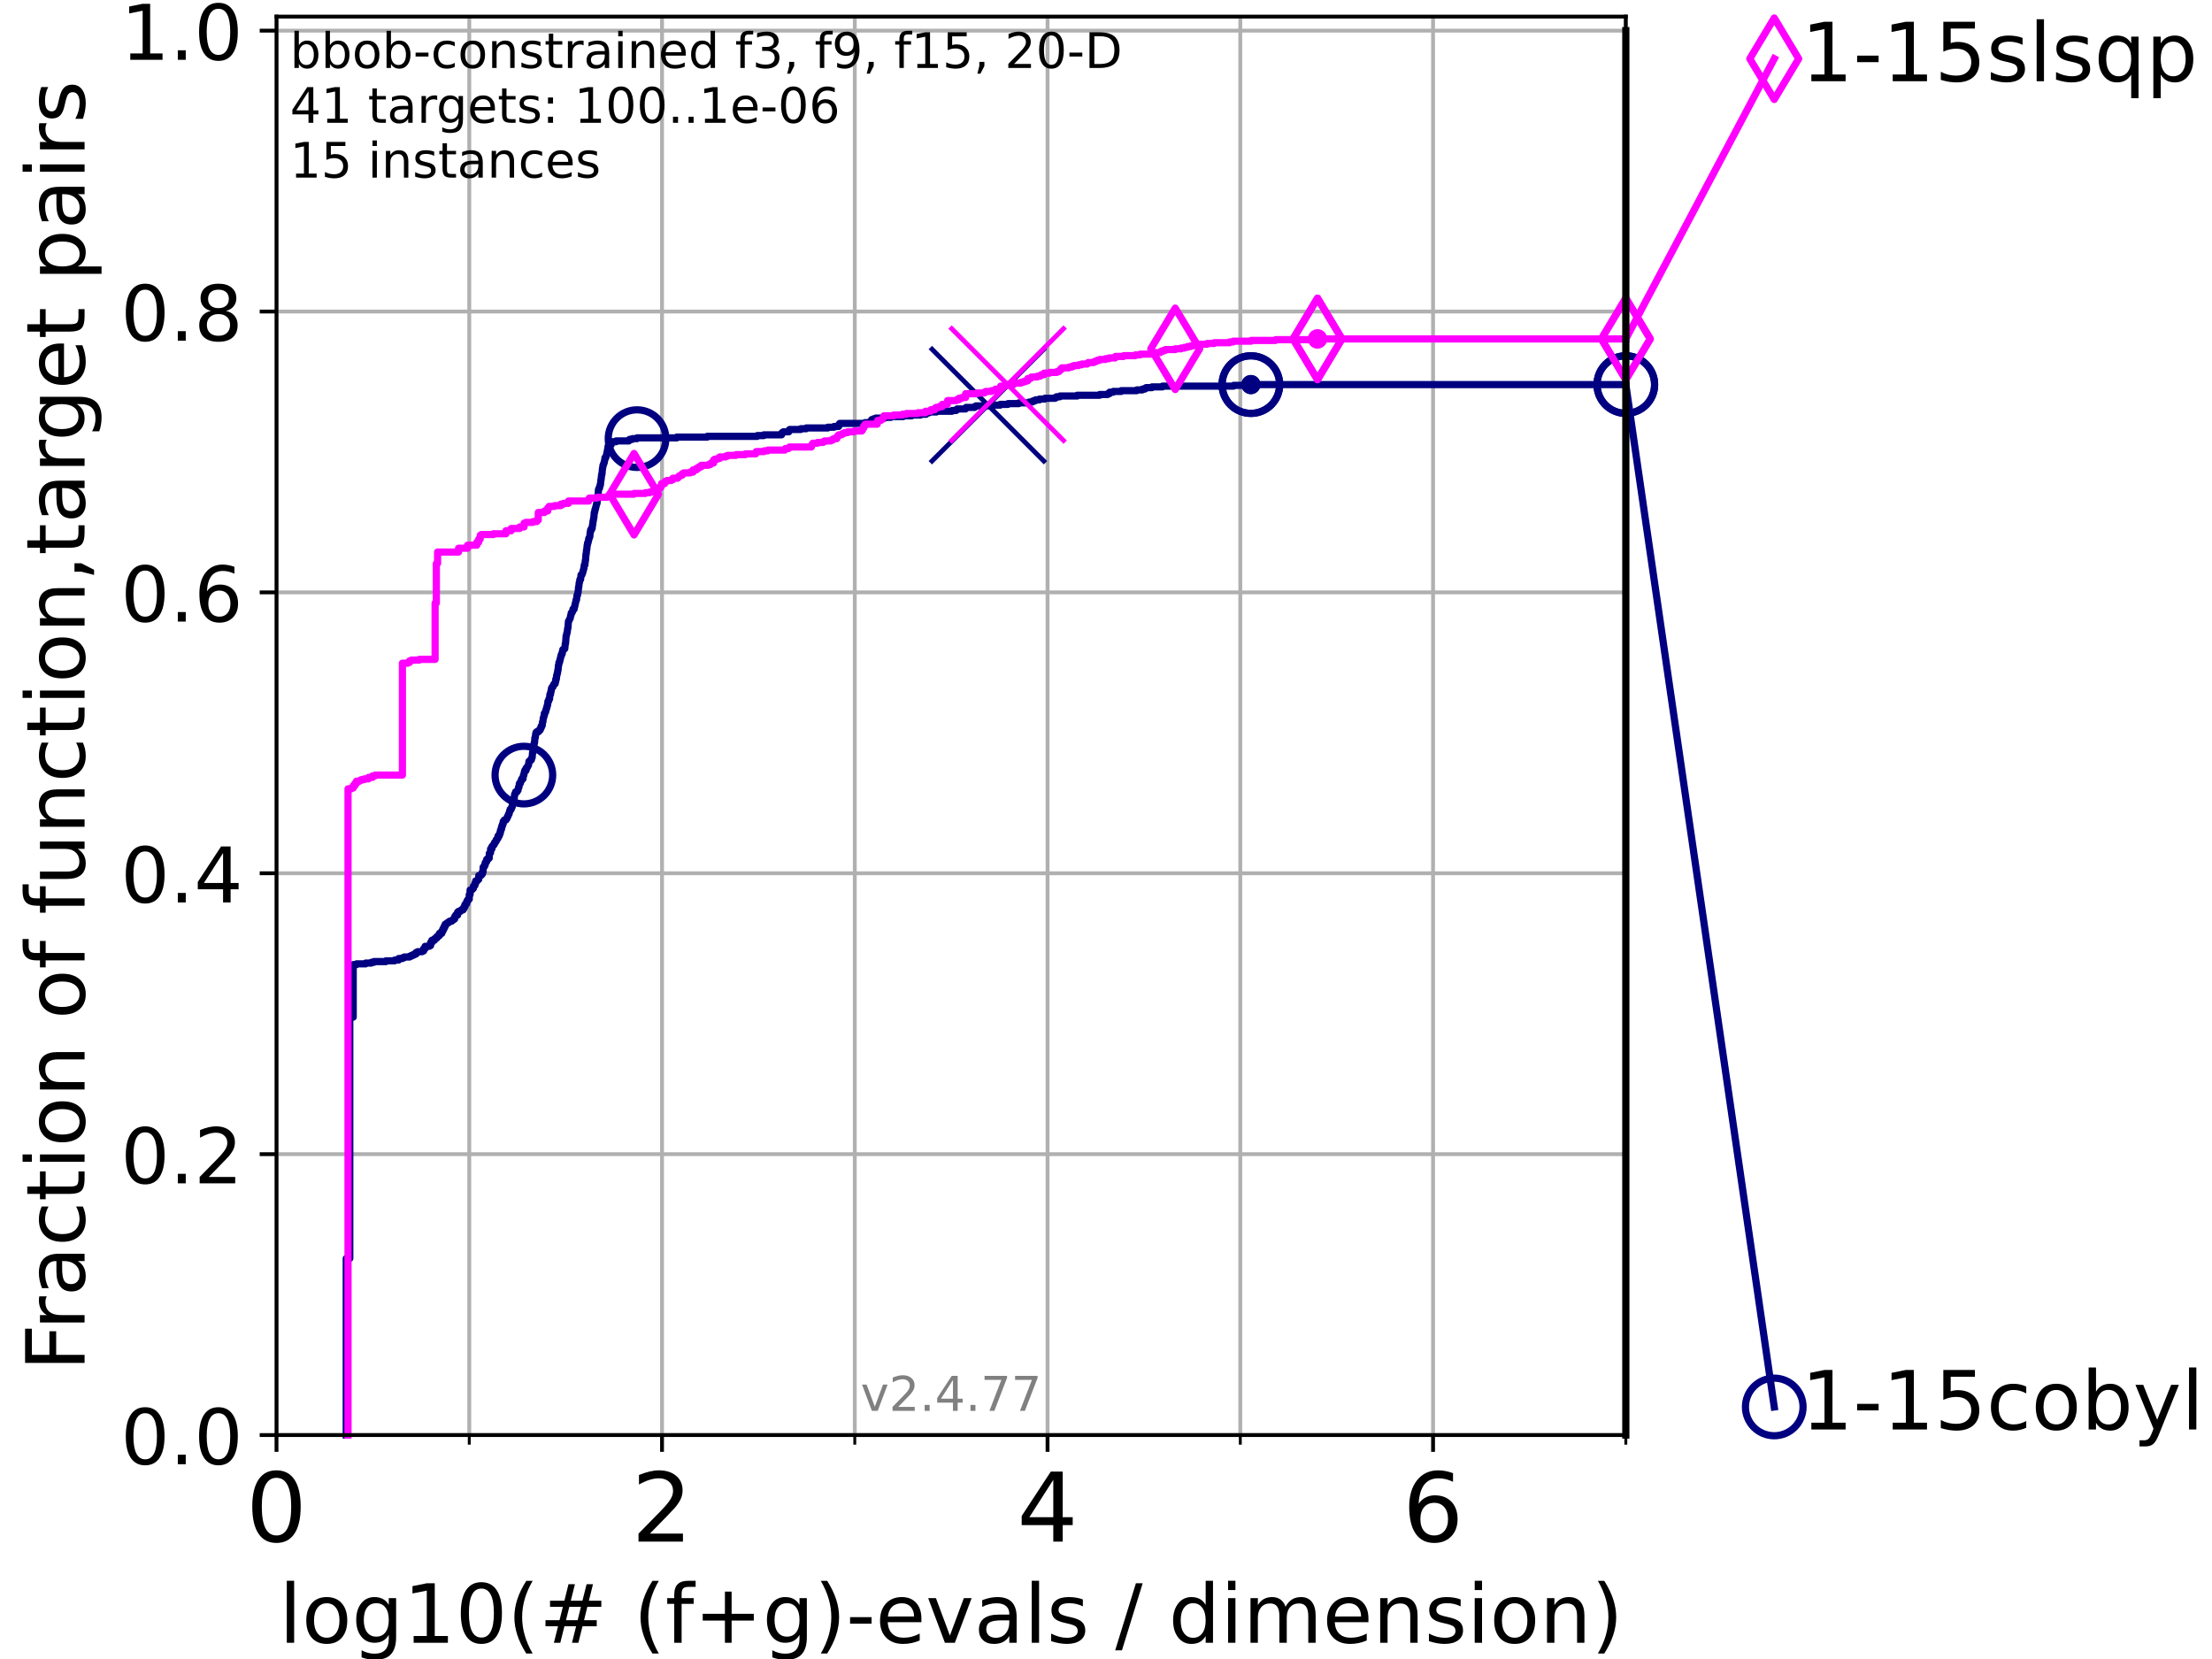 <?xml version="1.0" encoding="utf-8" standalone="no"?>
<!DOCTYPE svg PUBLIC "-//W3C//DTD SVG 1.1//EN"
  "http://www.w3.org/Graphics/SVG/1.1/DTD/svg11.dtd">
<!-- Created with matplotlib (https://matplotlib.org/) -->
<svg height="345.6pt" version="1.1" viewBox="0 0 460.8 345.6" width="460.8pt" xmlns="http://www.w3.org/2000/svg" xmlns:xlink="http://www.w3.org/1999/xlink">
 <defs>
  <style type="text/css">*{stroke-linecap:butt;stroke-linejoin:round;}</style>
 </defs>
 <g id="figure_1">
  <g id="patch_1">
   <path d="M 0 345.6 
L 460.8 345.6 
L 460.8 0 
L 0 0 
z
" style="fill:#ffffff;"/>
  </g>
  <g id="axes_1">
   <g id="patch_2">
    <path d="M 57.6 298.944 
L 338.688 298.944 
L 338.688 3.456 
L 57.6 3.456 
z
" style="fill:#ffffff;"/>
   </g>
   <g id="matplotlib.axis_1">
    <g id="xtick_1">
     <g id="line2d_1">
      <path clip-path="url(#p9d8b9326e8)" d="M 57.6 298.944 
L 57.6 3.456 
" style="fill:none;stroke:#b0b0b0;stroke-linecap:square;stroke-width:0.8;"/>
     </g>
     <g id="line2d_2">
      <defs>
       <path d="M 0 0 
L 0 3.5 
" id="mc71483d08d" style="stroke:#000000;stroke-width:0.8;"/>
      </defs>
      <g>
       <use style="stroke:#000000;stroke-width:0.8;" x="57.6" xlink:href="#mc71483d08d" y="298.944"/>
      </g>
     </g>
     <g id="text_1">
      <!-- 0 -->
      <g transform="translate(51.237 321.141)scale(0.2 -0.2)">
       <defs>
        <path d="M 31.781 66.406 
Q 24.172 66.406 20.328 58.906 
Q 16.5 51.422 16.5 36.375 
Q 16.5 21.391 20.328 13.891 
Q 24.172 6.391 31.781 6.391 
Q 39.453 6.391 43.281 13.891 
Q 47.125 21.391 47.125 36.375 
Q 47.125 51.422 43.281 58.906 
Q 39.453 66.406 31.781 66.406 
z
M 31.781 74.219 
Q 44.047 74.219 50.516 64.516 
Q 56.984 54.828 56.984 36.375 
Q 56.984 17.969 50.516 8.266 
Q 44.047 -1.422 31.781 -1.422 
Q 19.531 -1.422 13.062 8.266 
Q 6.594 17.969 6.594 36.375 
Q 6.594 54.828 13.062 64.516 
Q 19.531 74.219 31.781 74.219 
z
" id="DejaVuSans-48"/>
       </defs>
       <use xlink:href="#DejaVuSans-48"/>
      </g>
     </g>
    </g>
    <g id="xtick_2">
     <g id="line2d_3">
      <path clip-path="url(#p9d8b9326e8)" d="M 137.911 298.944 
L 137.911 3.456 
" style="fill:none;stroke:#b0b0b0;stroke-linecap:square;stroke-width:0.8;"/>
     </g>
     <g id="line2d_4">
      <g>
       <use style="stroke:#000000;stroke-width:0.8;" x="137.911" xlink:href="#mc71483d08d" y="298.944"/>
      </g>
     </g>
     <g id="text_2">
      <!-- 2 -->
      <g transform="translate(131.548 321.141)scale(0.2 -0.2)">
       <defs>
        <path d="M 19.188 8.297 
L 53.609 8.297 
L 53.609 0 
L 7.328 0 
L 7.328 8.297 
Q 12.938 14.109 22.625 23.891 
Q 32.328 33.688 34.812 36.531 
Q 39.547 41.844 41.422 45.531 
Q 43.312 49.219 43.312 52.781 
Q 43.312 58.594 39.234 62.25 
Q 35.156 65.922 28.609 65.922 
Q 23.969 65.922 18.812 64.312 
Q 13.672 62.703 7.812 59.422 
L 7.812 69.391 
Q 13.766 71.781 18.938 73 
Q 24.125 74.219 28.422 74.219 
Q 39.75 74.219 46.484 68.547 
Q 53.219 62.891 53.219 53.422 
Q 53.219 48.922 51.531 44.891 
Q 49.859 40.875 45.406 35.406 
Q 44.188 33.984 37.641 27.219 
Q 31.109 20.453 19.188 8.297 
z
" id="DejaVuSans-50"/>
       </defs>
       <use xlink:href="#DejaVuSans-50"/>
      </g>
     </g>
    </g>
    <g id="xtick_3">
     <g id="line2d_5">
      <path clip-path="url(#p9d8b9326e8)" d="M 218.222 298.944 
L 218.222 3.456 
" style="fill:none;stroke:#b0b0b0;stroke-linecap:square;stroke-width:0.8;"/>
     </g>
     <g id="line2d_6">
      <g>
       <use style="stroke:#000000;stroke-width:0.8;" x="218.222" xlink:href="#mc71483d08d" y="298.944"/>
      </g>
     </g>
     <g id="text_3">
      <!-- 4 -->
      <g transform="translate(211.859 321.141)scale(0.2 -0.2)">
       <defs>
        <path d="M 37.797 64.312 
L 12.891 25.391 
L 37.797 25.391 
z
M 35.203 72.906 
L 47.609 72.906 
L 47.609 25.391 
L 58.016 25.391 
L 58.016 17.188 
L 47.609 17.188 
L 47.609 0 
L 37.797 0 
L 37.797 17.188 
L 4.891 17.188 
L 4.891 26.703 
z
" id="DejaVuSans-52"/>
       </defs>
       <use xlink:href="#DejaVuSans-52"/>
      </g>
     </g>
    </g>
    <g id="xtick_4">
     <g id="line2d_7">
      <path clip-path="url(#p9d8b9326e8)" d="M 298.533 298.944 
L 298.533 3.456 
" style="fill:none;stroke:#b0b0b0;stroke-linecap:square;stroke-width:0.8;"/>
     </g>
     <g id="line2d_8">
      <g>
       <use style="stroke:#000000;stroke-width:0.8;" x="298.533" xlink:href="#mc71483d08d" y="298.944"/>
      </g>
     </g>
     <g id="text_4">
      <!-- 6 -->
      <g transform="translate(292.17 321.141)scale(0.2 -0.2)">
       <defs>
        <path d="M 33.016 40.375 
Q 26.375 40.375 22.484 35.828 
Q 18.609 31.297 18.609 23.391 
Q 18.609 15.531 22.484 10.953 
Q 26.375 6.391 33.016 6.391 
Q 39.656 6.391 43.531 10.953 
Q 47.406 15.531 47.406 23.391 
Q 47.406 31.297 43.531 35.828 
Q 39.656 40.375 33.016 40.375 
z
M 52.594 71.297 
L 52.594 62.312 
Q 48.875 64.062 45.094 64.984 
Q 41.312 65.922 37.594 65.922 
Q 27.828 65.922 22.672 59.328 
Q 17.531 52.734 16.797 39.406 
Q 19.672 43.656 24.016 45.922 
Q 28.375 48.188 33.594 48.188 
Q 44.578 48.188 50.953 41.516 
Q 57.328 34.859 57.328 23.391 
Q 57.328 12.156 50.688 5.359 
Q 44.047 -1.422 33.016 -1.422 
Q 20.359 -1.422 13.672 8.266 
Q 6.984 17.969 6.984 36.375 
Q 6.984 53.656 15.188 63.938 
Q 23.391 74.219 37.203 74.219 
Q 40.922 74.219 44.703 73.484 
Q 48.484 72.75 52.594 71.297 
z
" id="DejaVuSans-54"/>
       </defs>
       <use xlink:href="#DejaVuSans-54"/>
      </g>
     </g>
    </g>
    <g id="xtick_5">
     <g id="line2d_9">
      <path clip-path="url(#p9d8b9326e8)" d="M 97.755 298.944 
L 97.755 3.456 
" style="fill:none;stroke:#b0b0b0;stroke-linecap:square;stroke-width:0.8;"/>
     </g>
     <g id="line2d_10">
      <defs>
       <path d="M 0 0 
L 0 2 
" id="mdd7f200355" style="stroke:#000000;stroke-width:0.6;"/>
      </defs>
      <g>
       <use style="stroke:#000000;stroke-width:0.6;" x="97.755" xlink:href="#mdd7f200355" y="298.944"/>
      </g>
     </g>
    </g>
    <g id="xtick_6">
     <g id="line2d_11">
      <path clip-path="url(#p9d8b9326e8)" d="M 178.066 298.944 
L 178.066 3.456 
" style="fill:none;stroke:#b0b0b0;stroke-linecap:square;stroke-width:0.8;"/>
     </g>
     <g id="line2d_12">
      <g>
       <use style="stroke:#000000;stroke-width:0.6;" x="178.066" xlink:href="#mdd7f200355" y="298.944"/>
      </g>
     </g>
    </g>
    <g id="xtick_7">
     <g id="line2d_13">
      <path clip-path="url(#p9d8b9326e8)" d="M 258.377 298.944 
L 258.377 3.456 
" style="fill:none;stroke:#b0b0b0;stroke-linecap:square;stroke-width:0.8;"/>
     </g>
     <g id="line2d_14">
      <g>
       <use style="stroke:#000000;stroke-width:0.6;" x="258.377" xlink:href="#mdd7f200355" y="298.944"/>
      </g>
     </g>
    </g>
    <g id="xtick_8">
     <g id="line2d_15">
      <path clip-path="url(#p9d8b9326e8)" d="M 338.688 298.944 
L 338.688 3.456 
" style="fill:none;stroke:#b0b0b0;stroke-linecap:square;stroke-width:0.8;"/>
     </g>
     <g id="line2d_16">
      <g>
       <use style="stroke:#000000;stroke-width:0.6;" x="338.688" xlink:href="#mdd7f200355" y="298.944"/>
      </g>
     </g>
    </g>
    <g id="text_5">
     <!-- log10(# (f+g)-evals / dimension) -->
     <g transform="translate(58.145 342.218)scale(0.17 -0.17)">
      <defs>
       <path d="M 9.422 75.984 
L 18.406 75.984 
L 18.406 0 
L 9.422 0 
z
" id="DejaVuSans-108"/>
       <path d="M 30.609 48.391 
Q 23.391 48.391 19.188 42.75 
Q 14.984 37.109 14.984 27.297 
Q 14.984 17.484 19.156 11.844 
Q 23.344 6.203 30.609 6.203 
Q 37.797 6.203 41.984 11.859 
Q 46.188 17.531 46.188 27.297 
Q 46.188 37.016 41.984 42.703 
Q 37.797 48.391 30.609 48.391 
z
M 30.609 56 
Q 42.328 56 49.016 48.375 
Q 55.719 40.766 55.719 27.297 
Q 55.719 13.875 49.016 6.219 
Q 42.328 -1.422 30.609 -1.422 
Q 18.844 -1.422 12.172 6.219 
Q 5.516 13.875 5.516 27.297 
Q 5.516 40.766 12.172 48.375 
Q 18.844 56 30.609 56 
z
" id="DejaVuSans-111"/>
       <path d="M 45.406 27.984 
Q 45.406 37.75 41.375 43.109 
Q 37.359 48.484 30.078 48.484 
Q 22.859 48.484 18.828 43.109 
Q 14.797 37.75 14.797 27.984 
Q 14.797 18.266 18.828 12.891 
Q 22.859 7.516 30.078 7.516 
Q 37.359 7.516 41.375 12.891 
Q 45.406 18.266 45.406 27.984 
z
M 54.391 6.781 
Q 54.391 -7.172 48.188 -13.984 
Q 42 -20.797 29.203 -20.797 
Q 24.469 -20.797 20.266 -20.094 
Q 16.062 -19.391 12.109 -17.922 
L 12.109 -9.188 
Q 16.062 -11.328 19.922 -12.344 
Q 23.781 -13.375 27.781 -13.375 
Q 36.625 -13.375 41.016 -8.766 
Q 45.406 -4.156 45.406 5.172 
L 45.406 9.625 
Q 42.625 4.781 38.281 2.391 
Q 33.938 0 27.875 0 
Q 17.828 0 11.672 7.656 
Q 5.516 15.328 5.516 27.984 
Q 5.516 40.672 11.672 48.328 
Q 17.828 56 27.875 56 
Q 33.938 56 38.281 53.609 
Q 42.625 51.219 45.406 46.391 
L 45.406 54.688 
L 54.391 54.688 
z
" id="DejaVuSans-103"/>
       <path d="M 12.406 8.297 
L 28.516 8.297 
L 28.516 63.922 
L 10.984 60.406 
L 10.984 69.391 
L 28.422 72.906 
L 38.281 72.906 
L 38.281 8.297 
L 54.391 8.297 
L 54.391 0 
L 12.406 0 
z
" id="DejaVuSans-49"/>
       <path d="M 31 75.875 
Q 24.469 64.656 21.281 53.656 
Q 18.109 42.672 18.109 31.391 
Q 18.109 20.125 21.312 9.062 
Q 24.516 -2 31 -13.188 
L 23.188 -13.188 
Q 15.875 -1.703 12.234 9.375 
Q 8.594 20.453 8.594 31.391 
Q 8.594 42.281 12.203 53.312 
Q 15.828 64.359 23.188 75.875 
z
" id="DejaVuSans-40"/>
       <path d="M 51.125 44 
L 36.922 44 
L 32.812 27.688 
L 47.125 27.688 
z
M 43.797 71.781 
L 38.719 51.516 
L 52.984 51.516 
L 58.109 71.781 
L 65.922 71.781 
L 60.891 51.516 
L 76.125 51.516 
L 76.125 44 
L 58.984 44 
L 54.984 27.688 
L 70.516 27.688 
L 70.516 20.219 
L 53.078 20.219 
L 48 0 
L 40.188 0 
L 45.219 20.219 
L 30.906 20.219 
L 25.875 0 
L 18.016 0 
L 23.094 20.219 
L 7.719 20.219 
L 7.719 27.688 
L 24.906 27.688 
L 29 44 
L 13.281 44 
L 13.281 51.516 
L 30.906 51.516 
L 35.891 71.781 
z
" id="DejaVuSans-35"/>
       <path id="DejaVuSans-32"/>
       <path d="M 37.109 75.984 
L 37.109 68.5 
L 28.516 68.5 
Q 23.688 68.5 21.797 66.547 
Q 19.922 64.594 19.922 59.516 
L 19.922 54.688 
L 34.719 54.688 
L 34.719 47.703 
L 19.922 47.703 
L 19.922 0 
L 10.891 0 
L 10.891 47.703 
L 2.297 47.703 
L 2.297 54.688 
L 10.891 54.688 
L 10.891 58.5 
Q 10.891 67.625 15.141 71.797 
Q 19.391 75.984 28.609 75.984 
z
" id="DejaVuSans-102"/>
       <path d="M 46 62.703 
L 46 35.5 
L 73.188 35.5 
L 73.188 27.203 
L 46 27.203 
L 46 0 
L 37.797 0 
L 37.797 27.203 
L 10.594 27.203 
L 10.594 35.5 
L 37.797 35.5 
L 37.797 62.703 
z
" id="DejaVuSans-43"/>
       <path d="M 8.016 75.875 
L 15.828 75.875 
Q 23.141 64.359 26.781 53.312 
Q 30.422 42.281 30.422 31.391 
Q 30.422 20.453 26.781 9.375 
Q 23.141 -1.703 15.828 -13.188 
L 8.016 -13.188 
Q 14.5 -2 17.703 9.062 
Q 20.906 20.125 20.906 31.391 
Q 20.906 42.672 17.703 53.656 
Q 14.5 64.656 8.016 75.875 
z
" id="DejaVuSans-41"/>
       <path d="M 4.891 31.391 
L 31.203 31.391 
L 31.203 23.391 
L 4.891 23.391 
z
" id="DejaVuSans-45"/>
       <path d="M 56.203 29.594 
L 56.203 25.203 
L 14.891 25.203 
Q 15.484 15.922 20.484 11.062 
Q 25.484 6.203 34.422 6.203 
Q 39.594 6.203 44.453 7.469 
Q 49.312 8.734 54.109 11.281 
L 54.109 2.781 
Q 49.266 0.734 44.188 -0.344 
Q 39.109 -1.422 33.891 -1.422 
Q 20.797 -1.422 13.156 6.188 
Q 5.516 13.812 5.516 26.812 
Q 5.516 40.234 12.766 48.109 
Q 20.016 56 32.328 56 
Q 43.359 56 49.781 48.891 
Q 56.203 41.797 56.203 29.594 
z
M 47.219 32.234 
Q 47.125 39.594 43.094 43.984 
Q 39.062 48.391 32.422 48.391 
Q 24.906 48.391 20.391 44.141 
Q 15.875 39.891 15.188 32.172 
z
" id="DejaVuSans-101"/>
       <path d="M 2.984 54.688 
L 12.5 54.688 
L 29.594 8.797 
L 46.688 54.688 
L 56.203 54.688 
L 35.688 0 
L 23.484 0 
z
" id="DejaVuSans-118"/>
       <path d="M 34.281 27.484 
Q 23.391 27.484 19.188 25 
Q 14.984 22.516 14.984 16.5 
Q 14.984 11.719 18.141 8.906 
Q 21.297 6.109 26.703 6.109 
Q 34.188 6.109 38.703 11.406 
Q 43.219 16.703 43.219 25.484 
L 43.219 27.484 
z
M 52.203 31.203 
L 52.203 0 
L 43.219 0 
L 43.219 8.297 
Q 40.141 3.328 35.547 0.953 
Q 30.953 -1.422 24.312 -1.422 
Q 15.922 -1.422 10.953 3.297 
Q 6 8.016 6 15.922 
Q 6 25.141 12.172 29.828 
Q 18.359 34.516 30.609 34.516 
L 43.219 34.516 
L 43.219 35.406 
Q 43.219 41.609 39.141 45 
Q 35.062 48.391 27.688 48.391 
Q 23 48.391 18.547 47.266 
Q 14.109 46.141 10.016 43.891 
L 10.016 52.203 
Q 14.938 54.109 19.578 55.047 
Q 24.219 56 28.609 56 
Q 40.484 56 46.344 49.844 
Q 52.203 43.703 52.203 31.203 
z
" id="DejaVuSans-97"/>
       <path d="M 44.281 53.078 
L 44.281 44.578 
Q 40.484 46.531 36.375 47.5 
Q 32.281 48.484 27.875 48.484 
Q 21.188 48.484 17.844 46.438 
Q 14.5 44.391 14.5 40.281 
Q 14.5 37.156 16.891 35.375 
Q 19.281 33.594 26.516 31.984 
L 29.594 31.297 
Q 39.156 29.25 43.188 25.516 
Q 47.219 21.781 47.219 15.094 
Q 47.219 7.469 41.188 3.016 
Q 35.156 -1.422 24.609 -1.422 
Q 20.219 -1.422 15.453 -0.562 
Q 10.688 0.297 5.422 2 
L 5.422 11.281 
Q 10.406 8.688 15.234 7.391 
Q 20.062 6.109 24.812 6.109 
Q 31.156 6.109 34.562 8.281 
Q 37.984 10.453 37.984 14.406 
Q 37.984 18.062 35.516 20.016 
Q 33.062 21.969 24.703 23.781 
L 21.578 24.516 
Q 13.234 26.266 9.516 29.906 
Q 5.812 33.547 5.812 39.891 
Q 5.812 47.609 11.281 51.797 
Q 16.75 56 26.812 56 
Q 31.781 56 36.172 55.266 
Q 40.578 54.547 44.281 53.078 
z
" id="DejaVuSans-115"/>
       <path d="M 25.391 72.906 
L 33.688 72.906 
L 8.297 -9.281 
L 0 -9.281 
z
" id="DejaVuSans-47"/>
       <path d="M 45.406 46.391 
L 45.406 75.984 
L 54.391 75.984 
L 54.391 0 
L 45.406 0 
L 45.406 8.203 
Q 42.578 3.328 38.25 0.953 
Q 33.938 -1.422 27.875 -1.422 
Q 17.969 -1.422 11.734 6.484 
Q 5.516 14.406 5.516 27.297 
Q 5.516 40.188 11.734 48.094 
Q 17.969 56 27.875 56 
Q 33.938 56 38.25 53.625 
Q 42.578 51.266 45.406 46.391 
z
M 14.797 27.297 
Q 14.797 17.391 18.875 11.75 
Q 22.953 6.109 30.078 6.109 
Q 37.203 6.109 41.297 11.75 
Q 45.406 17.391 45.406 27.297 
Q 45.406 37.203 41.297 42.844 
Q 37.203 48.484 30.078 48.484 
Q 22.953 48.484 18.875 42.844 
Q 14.797 37.203 14.797 27.297 
z
" id="DejaVuSans-100"/>
       <path d="M 9.422 54.688 
L 18.406 54.688 
L 18.406 0 
L 9.422 0 
z
M 9.422 75.984 
L 18.406 75.984 
L 18.406 64.594 
L 9.422 64.594 
z
" id="DejaVuSans-105"/>
       <path d="M 52 44.188 
Q 55.375 50.25 60.062 53.125 
Q 64.75 56 71.094 56 
Q 79.641 56 84.281 50.016 
Q 88.922 44.047 88.922 33.016 
L 88.922 0 
L 79.891 0 
L 79.891 32.719 
Q 79.891 40.578 77.094 44.375 
Q 74.312 48.188 68.609 48.188 
Q 61.625 48.188 57.562 43.547 
Q 53.516 38.922 53.516 30.906 
L 53.516 0 
L 44.484 0 
L 44.484 32.719 
Q 44.484 40.625 41.703 44.406 
Q 38.922 48.188 33.109 48.188 
Q 26.219 48.188 22.156 43.531 
Q 18.109 38.875 18.109 30.906 
L 18.109 0 
L 9.078 0 
L 9.078 54.688 
L 18.109 54.688 
L 18.109 46.188 
Q 21.188 51.219 25.484 53.609 
Q 29.781 56 35.688 56 
Q 41.656 56 45.828 52.969 
Q 50 49.953 52 44.188 
z
" id="DejaVuSans-109"/>
       <path d="M 54.891 33.016 
L 54.891 0 
L 45.906 0 
L 45.906 32.719 
Q 45.906 40.484 42.875 44.328 
Q 39.844 48.188 33.797 48.188 
Q 26.516 48.188 22.312 43.547 
Q 18.109 38.922 18.109 30.906 
L 18.109 0 
L 9.078 0 
L 9.078 54.688 
L 18.109 54.688 
L 18.109 46.188 
Q 21.344 51.125 25.703 53.562 
Q 30.078 56 35.797 56 
Q 45.219 56 50.047 50.172 
Q 54.891 44.344 54.891 33.016 
z
" id="DejaVuSans-110"/>
      </defs>
      <use xlink:href="#DejaVuSans-108"/>
      <use x="27.783" xlink:href="#DejaVuSans-111"/>
      <use x="88.965" xlink:href="#DejaVuSans-103"/>
      <use x="152.441" xlink:href="#DejaVuSans-49"/>
      <use x="216.064" xlink:href="#DejaVuSans-48"/>
      <use x="279.688" xlink:href="#DejaVuSans-40"/>
      <use x="318.701" xlink:href="#DejaVuSans-35"/>
      <use x="402.49" xlink:href="#DejaVuSans-32"/>
      <use x="434.277" xlink:href="#DejaVuSans-40"/>
      <use x="473.291" xlink:href="#DejaVuSans-102"/>
      <use x="508.496" xlink:href="#DejaVuSans-43"/>
      <use x="592.285" xlink:href="#DejaVuSans-103"/>
      <use x="655.762" xlink:href="#DejaVuSans-41"/>
      <use x="694.775" xlink:href="#DejaVuSans-45"/>
      <use x="730.859" xlink:href="#DejaVuSans-101"/>
      <use x="792.383" xlink:href="#DejaVuSans-118"/>
      <use x="851.562" xlink:href="#DejaVuSans-97"/>
      <use x="912.842" xlink:href="#DejaVuSans-108"/>
      <use x="940.625" xlink:href="#DejaVuSans-115"/>
      <use x="992.725" xlink:href="#DejaVuSans-32"/>
      <use x="1024.512" xlink:href="#DejaVuSans-47"/>
      <use x="1058.203" xlink:href="#DejaVuSans-32"/>
      <use x="1089.99" xlink:href="#DejaVuSans-100"/>
      <use x="1153.467" xlink:href="#DejaVuSans-105"/>
      <use x="1181.25" xlink:href="#DejaVuSans-109"/>
      <use x="1278.662" xlink:href="#DejaVuSans-101"/>
      <use x="1340.186" xlink:href="#DejaVuSans-110"/>
      <use x="1403.564" xlink:href="#DejaVuSans-115"/>
      <use x="1455.664" xlink:href="#DejaVuSans-105"/>
      <use x="1483.447" xlink:href="#DejaVuSans-111"/>
      <use x="1544.629" xlink:href="#DejaVuSans-110"/>
      <use x="1608.008" xlink:href="#DejaVuSans-41"/>
     </g>
    </g>
   </g>
   <g id="matplotlib.axis_2">
    <g id="ytick_1">
     <g id="line2d_17">
      <path clip-path="url(#p9d8b9326e8)" d="M 57.6 298.944 
L 338.688 298.944 
" style="fill:none;stroke:#b0b0b0;stroke-linecap:square;stroke-width:0.8;"/>
     </g>
     <g id="line2d_18">
      <defs>
       <path d="M 0 0 
L -3.5 0 
" id="mf59b21531d" style="stroke:#000000;stroke-width:0.8;"/>
      </defs>
      <g>
       <use style="stroke:#000000;stroke-width:0.8;" x="57.6" xlink:href="#mf59b21531d" y="298.944"/>
      </g>
     </g>
     <g id="text_6">
      <!-- 0.0 -->
      <g transform="translate(25.155 305.023)scale(0.16 -0.16)">
       <defs>
        <path d="M 10.688 12.406 
L 21 12.406 
L 21 0 
L 10.688 0 
z
" id="DejaVuSans-46"/>
       </defs>
       <use xlink:href="#DejaVuSans-48"/>
       <use x="63.623" xlink:href="#DejaVuSans-46"/>
       <use x="95.41" xlink:href="#DejaVuSans-48"/>
      </g>
     </g>
    </g>
    <g id="ytick_2">
     <g id="line2d_19">
      <path clip-path="url(#p9d8b9326e8)" d="M 57.6 240.432 
L 338.688 240.432 
" style="fill:none;stroke:#b0b0b0;stroke-linecap:square;stroke-width:0.8;"/>
     </g>
     <g id="line2d_20">
      <g>
       <use style="stroke:#000000;stroke-width:0.8;" x="57.6" xlink:href="#mf59b21531d" y="240.432"/>
      </g>
     </g>
     <g id="text_7">
      <!-- 0.2 -->
      <g transform="translate(25.155 246.51)scale(0.16 -0.16)">
       <use xlink:href="#DejaVuSans-48"/>
       <use x="63.623" xlink:href="#DejaVuSans-46"/>
       <use x="95.41" xlink:href="#DejaVuSans-50"/>
      </g>
     </g>
    </g>
    <g id="ytick_3">
     <g id="line2d_21">
      <path clip-path="url(#p9d8b9326e8)" d="M 57.6 181.919 
L 338.688 181.919 
" style="fill:none;stroke:#b0b0b0;stroke-linecap:square;stroke-width:0.8;"/>
     </g>
     <g id="line2d_22">
      <g>
       <use style="stroke:#000000;stroke-width:0.8;" x="57.6" xlink:href="#mf59b21531d" y="181.919"/>
      </g>
     </g>
     <g id="text_8">
      <!-- 0.4 -->
      <g transform="translate(25.155 187.998)scale(0.16 -0.16)">
       <use xlink:href="#DejaVuSans-48"/>
       <use x="63.623" xlink:href="#DejaVuSans-46"/>
       <use x="95.41" xlink:href="#DejaVuSans-52"/>
      </g>
     </g>
    </g>
    <g id="ytick_4">
     <g id="line2d_23">
      <path clip-path="url(#p9d8b9326e8)" d="M 57.6 123.407 
L 338.688 123.407 
" style="fill:none;stroke:#b0b0b0;stroke-linecap:square;stroke-width:0.8;"/>
     </g>
     <g id="line2d_24">
      <g>
       <use style="stroke:#000000;stroke-width:0.8;" x="57.6" xlink:href="#mf59b21531d" y="123.407"/>
      </g>
     </g>
     <g id="text_9">
      <!-- 0.6 -->
      <g transform="translate(25.155 129.485)scale(0.16 -0.16)">
       <use xlink:href="#DejaVuSans-48"/>
       <use x="63.623" xlink:href="#DejaVuSans-46"/>
       <use x="95.41" xlink:href="#DejaVuSans-54"/>
      </g>
     </g>
    </g>
    <g id="ytick_5">
     <g id="line2d_25">
      <path clip-path="url(#p9d8b9326e8)" d="M 57.6 64.894 
L 338.688 64.894 
" style="fill:none;stroke:#b0b0b0;stroke-linecap:square;stroke-width:0.8;"/>
     </g>
     <g id="line2d_26">
      <g>
       <use style="stroke:#000000;stroke-width:0.8;" x="57.6" xlink:href="#mf59b21531d" y="64.894"/>
      </g>
     </g>
     <g id="text_10">
      <!-- 0.8 -->
      <g transform="translate(25.155 70.973)scale(0.16 -0.16)">
       <defs>
        <path d="M 31.781 34.625 
Q 24.75 34.625 20.719 30.859 
Q 16.703 27.094 16.703 20.516 
Q 16.703 13.922 20.719 10.156 
Q 24.75 6.391 31.781 6.391 
Q 38.812 6.391 42.859 10.172 
Q 46.922 13.969 46.922 20.516 
Q 46.922 27.094 42.891 30.859 
Q 38.875 34.625 31.781 34.625 
z
M 21.922 38.812 
Q 15.578 40.375 12.031 44.719 
Q 8.5 49.078 8.5 55.328 
Q 8.5 64.062 14.719 69.141 
Q 20.953 74.219 31.781 74.219 
Q 42.672 74.219 48.875 69.141 
Q 55.078 64.062 55.078 55.328 
Q 55.078 49.078 51.531 44.719 
Q 48 40.375 41.703 38.812 
Q 48.828 37.156 52.797 32.312 
Q 56.781 27.484 56.781 20.516 
Q 56.781 9.906 50.312 4.234 
Q 43.844 -1.422 31.781 -1.422 
Q 19.734 -1.422 13.25 4.234 
Q 6.781 9.906 6.781 20.516 
Q 6.781 27.484 10.781 32.312 
Q 14.797 37.156 21.922 38.812 
z
M 18.312 54.391 
Q 18.312 48.734 21.844 45.562 
Q 25.391 42.391 31.781 42.391 
Q 38.141 42.391 41.719 45.562 
Q 45.312 48.734 45.312 54.391 
Q 45.312 60.062 41.719 63.234 
Q 38.141 66.406 31.781 66.406 
Q 25.391 66.406 21.844 63.234 
Q 18.312 60.062 18.312 54.391 
z
" id="DejaVuSans-56"/>
       </defs>
       <use xlink:href="#DejaVuSans-48"/>
       <use x="63.623" xlink:href="#DejaVuSans-46"/>
       <use x="95.41" xlink:href="#DejaVuSans-56"/>
      </g>
     </g>
    </g>
    <g id="ytick_6">
     <g id="line2d_27">
      <path clip-path="url(#p9d8b9326e8)" d="M 57.6 6.382 
L 338.688 6.382 
" style="fill:none;stroke:#b0b0b0;stroke-linecap:square;stroke-width:0.8;"/>
     </g>
     <g id="line2d_28">
      <g>
       <use style="stroke:#000000;stroke-width:0.8;" x="57.6" xlink:href="#mf59b21531d" y="6.382"/>
      </g>
     </g>
     <g id="text_11">
      <!-- 1.0 -->
      <g transform="translate(25.155 12.46)scale(0.16 -0.16)">
       <use xlink:href="#DejaVuSans-49"/>
       <use x="63.623" xlink:href="#DejaVuSans-46"/>
       <use x="95.41" xlink:href="#DejaVuSans-48"/>
      </g>
     </g>
    </g>
    <g id="text_12">
     <!-- Fraction of function,target pairs -->
     <g transform="translate(17.62 285.585)rotate(-90)scale(0.17 -0.17)">
      <defs>
       <path d="M 9.812 72.906 
L 51.703 72.906 
L 51.703 64.594 
L 19.672 64.594 
L 19.672 43.109 
L 48.578 43.109 
L 48.578 34.812 
L 19.672 34.812 
L 19.672 0 
L 9.812 0 
z
" id="DejaVuSans-70"/>
       <path d="M 41.109 46.297 
Q 39.594 47.172 37.812 47.578 
Q 36.031 48 33.891 48 
Q 26.266 48 22.188 43.047 
Q 18.109 38.094 18.109 28.812 
L 18.109 0 
L 9.078 0 
L 9.078 54.688 
L 18.109 54.688 
L 18.109 46.188 
Q 20.953 51.172 25.484 53.578 
Q 30.031 56 36.531 56 
Q 37.453 56 38.578 55.875 
Q 39.703 55.766 41.062 55.516 
z
" id="DejaVuSans-114"/>
       <path d="M 48.781 52.594 
L 48.781 44.188 
Q 44.969 46.297 41.141 47.344 
Q 37.312 48.391 33.406 48.391 
Q 24.656 48.391 19.812 42.844 
Q 14.984 37.312 14.984 27.297 
Q 14.984 17.281 19.812 11.734 
Q 24.656 6.203 33.406 6.203 
Q 37.312 6.203 41.141 7.25 
Q 44.969 8.297 48.781 10.406 
L 48.781 2.094 
Q 45.016 0.344 40.984 -0.531 
Q 36.969 -1.422 32.422 -1.422 
Q 20.062 -1.422 12.781 6.344 
Q 5.516 14.109 5.516 27.297 
Q 5.516 40.672 12.859 48.328 
Q 20.219 56 33.016 56 
Q 37.156 56 41.109 55.141 
Q 45.062 54.297 48.781 52.594 
z
" id="DejaVuSans-99"/>
       <path d="M 18.312 70.219 
L 18.312 54.688 
L 36.812 54.688 
L 36.812 47.703 
L 18.312 47.703 
L 18.312 18.016 
Q 18.312 11.328 20.141 9.422 
Q 21.969 7.516 27.594 7.516 
L 36.812 7.516 
L 36.812 0 
L 27.594 0 
Q 17.188 0 13.234 3.875 
Q 9.281 7.766 9.281 18.016 
L 9.281 47.703 
L 2.688 47.703 
L 2.688 54.688 
L 9.281 54.688 
L 9.281 70.219 
z
" id="DejaVuSans-116"/>
       <path d="M 8.5 21.578 
L 8.5 54.688 
L 17.484 54.688 
L 17.484 21.922 
Q 17.484 14.156 20.5 10.266 
Q 23.531 6.391 29.594 6.391 
Q 36.859 6.391 41.078 11.031 
Q 45.312 15.672 45.312 23.688 
L 45.312 54.688 
L 54.297 54.688 
L 54.297 0 
L 45.312 0 
L 45.312 8.406 
Q 42.047 3.422 37.719 1 
Q 33.406 -1.422 27.688 -1.422 
Q 18.266 -1.422 13.375 4.438 
Q 8.5 10.297 8.5 21.578 
z
M 31.109 56 
z
" id="DejaVuSans-117"/>
       <path d="M 11.719 12.406 
L 22.016 12.406 
L 22.016 4 
L 14.016 -11.625 
L 7.719 -11.625 
L 11.719 4 
z
" id="DejaVuSans-44"/>
       <path d="M 18.109 8.203 
L 18.109 -20.797 
L 9.078 -20.797 
L 9.078 54.688 
L 18.109 54.688 
L 18.109 46.391 
Q 20.953 51.266 25.266 53.625 
Q 29.594 56 35.594 56 
Q 45.562 56 51.781 48.094 
Q 58.016 40.188 58.016 27.297 
Q 58.016 14.406 51.781 6.484 
Q 45.562 -1.422 35.594 -1.422 
Q 29.594 -1.422 25.266 0.953 
Q 20.953 3.328 18.109 8.203 
z
M 48.688 27.297 
Q 48.688 37.203 44.609 42.844 
Q 40.531 48.484 33.406 48.484 
Q 26.266 48.484 22.188 42.844 
Q 18.109 37.203 18.109 27.297 
Q 18.109 17.391 22.188 11.75 
Q 26.266 6.109 33.406 6.109 
Q 40.531 6.109 44.609 11.75 
Q 48.688 17.391 48.688 27.297 
z
" id="DejaVuSans-112"/>
      </defs>
      <use xlink:href="#DejaVuSans-70"/>
      <use x="50.27" xlink:href="#DejaVuSans-114"/>
      <use x="91.383" xlink:href="#DejaVuSans-97"/>
      <use x="152.662" xlink:href="#DejaVuSans-99"/>
      <use x="207.643" xlink:href="#DejaVuSans-116"/>
      <use x="246.852" xlink:href="#DejaVuSans-105"/>
      <use x="274.635" xlink:href="#DejaVuSans-111"/>
      <use x="335.816" xlink:href="#DejaVuSans-110"/>
      <use x="399.195" xlink:href="#DejaVuSans-32"/>
      <use x="430.982" xlink:href="#DejaVuSans-111"/>
      <use x="492.164" xlink:href="#DejaVuSans-102"/>
      <use x="527.369" xlink:href="#DejaVuSans-32"/>
      <use x="559.156" xlink:href="#DejaVuSans-102"/>
      <use x="594.361" xlink:href="#DejaVuSans-117"/>
      <use x="657.74" xlink:href="#DejaVuSans-110"/>
      <use x="721.119" xlink:href="#DejaVuSans-99"/>
      <use x="776.1" xlink:href="#DejaVuSans-116"/>
      <use x="815.309" xlink:href="#DejaVuSans-105"/>
      <use x="843.092" xlink:href="#DejaVuSans-111"/>
      <use x="904.273" xlink:href="#DejaVuSans-110"/>
      <use x="967.652" xlink:href="#DejaVuSans-44"/>
      <use x="999.439" xlink:href="#DejaVuSans-116"/>
      <use x="1038.648" xlink:href="#DejaVuSans-97"/>
      <use x="1099.928" xlink:href="#DejaVuSans-114"/>
      <use x="1139.291" xlink:href="#DejaVuSans-103"/>
      <use x="1202.768" xlink:href="#DejaVuSans-101"/>
      <use x="1264.291" xlink:href="#DejaVuSans-116"/>
      <use x="1303.5" xlink:href="#DejaVuSans-32"/>
      <use x="1335.287" xlink:href="#DejaVuSans-112"/>
      <use x="1398.764" xlink:href="#DejaVuSans-97"/>
      <use x="1460.043" xlink:href="#DejaVuSans-105"/>
      <use x="1487.826" xlink:href="#DejaVuSans-114"/>
      <use x="1528.939" xlink:href="#DejaVuSans-115"/>
     </g>
    </g>
   </g>
   <g id="line2d_29">
    <defs>
     <path d="M 0 1.5 
C 0.398 1.5 0.779 1.342 1.061 1.061 
C 1.342 0.779 1.5 0.398 1.5 0 
C 1.5 -0.398 1.342 -0.779 1.061 -1.061 
C 0.779 -1.342 0.398 -1.5 0 -1.5 
C -0.398 -1.5 -0.779 -1.342 -1.061 -1.061 
C -1.342 -0.779 -1.5 -0.398 -1.5 0 
C -1.5 0.398 -1.342 0.779 -1.061 1.061 
C -0.779 1.342 -0.398 1.5 0 1.5 
z
" id="m99b06960ec" style="stroke:#000080;"/>
    </defs>
    <g>
     <use style="fill:#000080;stroke:#000080;" x="260.581" xlink:href="#m99b06960ec" y="80.117"/>
     <use style="fill:#000080;stroke:#000080;" x="260.581" xlink:href="#m99b06960ec" y="80.117"/>
    </g>
   </g>
   <g id="line2d_30">
    <path d="M 72.125 298.944 
L 72.125 262.156 
L 72.868 262.156 
L 72.868 211.889 
L 73.579 211.889 
L 73.579 200.947 
L 74.263 200.947 
L 74.263 200.789 
L 76.168 200.789 
L 76.168 200.63 
L 77.331 200.63 
L 77.331 200.472 
L 77.885 200.472 
L 77.885 200.313 
L 80.416 200.313 
L 80.416 200.155 
L 82.207 200.155 
L 82.207 199.996 
L 83.037 199.996 
L 83.037 199.679 
L 83.83 199.679 
L 83.83 199.52 
L 84.213 199.52 
L 84.213 199.362 
L 85.315 199.362 
L 85.315 199.203 
L 85.667 199.203 
L 85.667 199.045 
L 86.013 199.045 
L 86.013 198.886 
L 86.351 198.886 
L 86.351 198.728 
L 86.684 198.728 
L 86.684 198.41 
L 87.01 198.41 
L 87.01 198.252 
L 87.952 198.252 
L 87.952 198.093 
L 88.256 198.093 
L 88.256 197.618 
L 88.554 197.618 
L 88.554 197.142 
L 89.419 197.142 
L 89.419 196.983 
L 89.698 196.983 
L 89.698 196.349 
L 89.973 196.349 
L 89.973 195.873 
L 90.509 195.873 
L 90.509 195.556 
L 90.771 195.556 
L 90.771 195.398 
L 91.03 195.398 
L 91.03 195.08 
L 91.284 195.08 
L 91.284 194.922 
L 91.535 194.922 
L 91.535 194.446 
L 92.027 194.446 
L 92.027 193.97 
L 92.267 193.97 
L 92.267 193.495 
L 92.504 193.495 
L 92.504 193.019 
L 92.738 193.019 
L 92.738 192.543 
L 92.969 192.543 
L 92.969 192.385 
L 93.197 192.385 
L 93.197 192.226 
L 93.422 192.226 
L 93.422 192.068 
L 93.645 192.068 
L 93.645 191.909 
L 94.081 191.909 
L 94.081 191.75 
L 94.295 191.75 
L 94.295 191.592 
L 94.506 191.592 
L 94.506 191.433 
L 94.715 191.433 
L 94.715 190.958 
L 94.921 190.958 
L 94.921 190.64 
L 95.327 190.64 
L 95.327 190.006 
L 95.526 190.006 
L 95.526 189.848 
L 95.918 189.848 
L 95.918 189.689 
L 96.111 189.689 
L 96.111 189.53 
L 96.49 189.53 
L 96.49 189.213 
L 96.676 189.213 
L 96.676 188.896 
L 96.861 188.896 
L 96.861 188.42 
L 97.044 188.42 
L 97.044 188.262 
L 97.224 188.262 
L 97.224 187.786 
L 97.403 187.786 
L 97.403 187.469 
L 97.58 187.469 
L 97.58 187.31 
L 97.755 187.31 
L 97.755 186.359 
L 97.929 186.359 
L 97.929 185.408 
L 98.271 185.408 
L 98.271 185.249 
L 98.439 185.249 
L 98.439 185.09 
L 98.606 185.09 
L 98.606 184.615 
L 98.772 184.615 
L 98.772 184.456 
L 98.935 184.456 
L 98.935 183.98 
L 99.098 183.98 
L 99.098 183.505 
L 99.418 183.505 
L 99.418 183.346 
L 99.575 183.346 
L 99.575 183.188 
L 99.732 183.188 
L 99.732 182.395 
L 100.193 182.395 
L 100.193 182.236 
L 100.344 182.236 
L 100.344 182.078 
L 100.493 182.078 
L 100.493 181.602 
L 100.642 181.602 
L 100.642 180.65 
L 100.789 180.65 
L 100.789 180.492 
L 100.935 180.492 
L 100.935 180.175 
L 101.08 180.175 
L 101.08 179.699 
L 101.223 179.699 
L 101.223 179.54 
L 101.366 179.54 
L 101.366 179.065 
L 101.507 179.065 
L 101.507 178.906 
L 101.786 178.906 
L 101.786 178.748 
L 101.924 178.748 
L 101.924 177.796 
L 102.06 177.796 
L 102.06 177.638 
L 102.196 177.638 
L 102.196 176.845 
L 102.465 176.845 
L 102.465 176.369 
L 102.597 176.369 
L 102.597 176.211 
L 102.729 176.211 
L 102.729 176.052 
L 102.859 176.052 
L 102.859 175.893 
L 102.989 175.893 
L 102.989 175.576 
L 103.118 175.576 
L 103.118 175.418 
L 103.246 175.418 
L 103.246 175.259 
L 103.372 175.259 
L 103.372 174.942 
L 103.498 174.942 
L 103.498 174.783 
L 103.623 174.783 
L 103.623 174.625 
L 103.747 174.625 
L 103.747 174.149 
L 103.993 174.149 
L 103.993 173.832 
L 104.115 173.832 
L 104.115 173.515 
L 104.235 173.515 
L 104.235 173.039 
L 104.355 173.039 
L 104.355 172.722 
L 104.474 172.722 
L 104.474 172.246 
L 104.592 172.246 
L 104.592 171.929 
L 104.71 171.929 
L 104.71 171.612 
L 104.826 171.612 
L 104.826 171.136 
L 104.942 171.136 
L 104.942 170.978 
L 105.057 170.978 
L 105.057 170.819 
L 105.398 170.819 
L 105.398 170.661 
L 105.51 170.661 
L 105.51 170.502 
L 105.622 170.502 
L 105.733 170.026 
L 105.843 170.026 
L 105.952 169.551 
L 106.061 169.551 
L 106.169 168.916 
L 106.276 168.916 
L 106.276 168.599 
L 106.489 168.599 
L 106.594 168.123 
L 106.699 168.123 
L 106.803 167.013 
L 106.906 167.013 
L 106.906 166.379 
L 107.111 166.379 
L 107.213 165.428 
L 107.314 165.428 
L 107.415 164.952 
L 107.713 164.952 
L 107.811 164.635 
L 107.909 164.635 
L 108.006 164.001 
L 108.103 164.001 
L 108.199 163.208 
L 108.389 163.208 
L 108.484 162.732 
L 108.578 162.732 
L 108.671 162.256 
L 108.949 162.256 
L 109.04 161.463 
L 109.132 161.463 
L 109.222 160.829 
L 109.312 160.829 
L 109.312 160.512 
L 109.58 160.512 
L 109.58 160.036 
L 109.756 160.036 
L 109.843 159.719 
L 109.93 159.719 
L 110.017 159.402 
L 110.103 159.402 
L 110.189 158.609 
L 110.359 158.609 
L 110.359 158.451 
L 110.527 158.451 
L 110.527 158.292 
L 110.694 158.292 
L 110.777 157.816 
L 110.86 157.816 
L 110.942 156.706 
L 111.023 156.706 
L 111.105 156.072 
L 111.186 156.072 
L 111.266 154.804 
L 111.346 154.804 
L 111.426 153.694 
L 111.506 153.694 
L 111.585 152.901 
L 111.663 152.901 
L 111.663 152.584 
L 111.82 152.584 
L 111.82 152.425 
L 112.205 152.425 
L 112.281 152.108 
L 112.507 152.108 
L 112.581 151.791 
L 112.656 151.791 
L 112.656 151.474 
L 112.804 151.474 
L 112.804 151.156 
L 112.95 151.156 
L 113.023 150.364 
L 113.095 150.364 
L 113.168 149.571 
L 113.24 149.571 
L 113.311 149.095 
L 113.383 149.095 
L 113.383 148.619 
L 113.524 148.619 
L 113.595 148.302 
L 113.665 148.302 
L 113.735 147.826 
L 113.804 147.826 
L 113.874 147.351 
L 113.943 147.351 
L 114.012 146.875 
L 114.08 146.875 
L 114.148 146.082 
L 114.284 146.082 
L 114.352 145.606 
L 114.486 145.606 
L 114.552 144.655 
L 114.685 144.655 
L 114.751 144.021 
L 114.817 144.021 
L 114.882 143.386 
L 114.947 143.386 
L 114.947 143.228 
L 115.077 143.228 
L 115.077 143.069 
L 115.206 143.069 
L 115.27 142.752 
L 115.333 142.752 
L 115.333 142.594 
L 115.46 142.594 
L 115.46 142.435 
L 115.649 142.435 
L 115.711 141.959 
L 115.773 141.959 
L 115.773 141.484 
L 115.897 141.484 
L 115.959 140.691 
L 116.02 140.691 
L 116.081 140.215 
L 116.142 140.215 
L 116.203 139.581 
L 116.263 139.581 
L 116.323 138.629 
L 116.383 138.629 
L 116.443 137.995 
L 116.562 137.995 
L 116.621 137.519 
L 116.68 137.519 
L 116.739 137.044 
L 116.798 137.044 
L 116.856 136.568 
L 116.914 136.568 
L 116.914 136.409 
L 117.03 136.409 
L 117.03 136.092 
L 117.145 136.092 
L 117.203 135.458 
L 117.26 135.458 
L 117.26 135.299 
L 117.486 135.299 
L 117.486 135.141 
L 117.654 135.141 
L 117.765 134.031 
L 117.821 134.031 
L 117.931 132.445 
L 117.985 132.445 
L 118.094 131.811 
L 118.149 131.811 
L 118.257 130.859 
L 118.31 130.859 
L 118.417 129.432 
L 118.471 129.432 
L 118.577 129.115 
L 118.629 129.115 
L 118.734 128.798 
L 118.787 128.798 
L 118.891 128.164 
L 118.943 128.164 
L 118.994 127.688 
L 119.148 127.688 
L 119.25 127.371 
L 119.301 127.371 
L 119.352 126.895 
L 119.603 126.895 
L 119.702 126.261 
L 119.752 126.261 
L 119.85 125.627 
L 119.899 125.627 
L 119.997 124.992 
L 120.094 124.992 
L 120.191 124.041 
L 120.287 124.041 
L 120.382 123.407 
L 120.43 123.407 
L 120.525 122.297 
L 120.572 122.297 
L 120.666 121.345 
L 120.713 121.345 
L 120.806 120.711 
L 120.945 120.711 
L 121.037 119.759 
L 121.219 119.759 
L 121.31 119.442 
L 121.355 119.442 
L 121.445 118.967 
L 121.49 118.967 
L 121.579 118.491 
L 121.624 118.491 
L 121.712 117.698 
L 121.844 117.698 
L 121.931 116.747 
L 121.975 116.747 
L 122.062 115.478 
L 122.105 115.478 
L 122.191 114.527 
L 122.234 114.527 
L 122.319 113.575 
L 122.362 113.575 
L 122.405 113.099 
L 122.489 113.099 
L 122.573 112.624 
L 122.615 112.624 
L 122.657 112.148 
L 122.741 112.148 
L 122.824 111.831 
L 122.865 111.831 
L 122.948 110.88 
L 122.989 110.88 
L 123.03 110.404 
L 123.193 110.404 
L 123.193 110.087 
L 123.354 110.087 
L 123.434 109.294 
L 123.474 109.294 
L 123.554 108.501 
L 123.594 108.501 
L 123.673 107.867 
L 123.712 107.867 
L 123.791 106.757 
L 123.869 106.757 
L 123.947 106.122 
L 124.024 106.122 
L 124.101 105.647 
L 124.14 105.647 
L 124.216 105.171 
L 124.255 105.171 
L 124.293 104.854 
L 124.369 104.854 
L 124.444 104.061 
L 124.482 104.061 
L 124.557 103.11 
L 124.595 103.11 
L 124.669 102 
L 124.744 102 
L 124.781 101.682 
L 124.892 101.682 
L 125.002 101.048 
L 125.075 101.048 
L 125.183 99.938 
L 125.22 99.938 
L 125.328 98.828 
L 125.399 98.828 
L 125.506 97.56 
L 125.542 97.56 
L 125.612 96.925 
L 125.683 96.925 
L 125.788 96.45 
L 125.858 96.45 
L 125.962 95.815 
L 125.996 95.815 
L 126.031 95.34 
L 126.202 95.34 
L 126.304 94.864 
L 126.338 94.864 
L 126.44 94.23 
L 126.473 94.23 
L 126.574 93.595 
L 126.607 93.595 
L 126.674 92.961 
L 126.773 92.961 
L 126.773 92.644 
L 127.326 92.644 
L 127.421 92.327 
L 127.453 92.327 
L 127.548 92.01 
L 128.351 92.01 
L 128.351 91.851 
L 131.005 91.851 
L 131.005 91.692 
L 131.134 91.692 
L 131.134 91.534 
L 131.716 91.534 
L 131.716 91.375 
L 132.707 91.375 
L 132.707 91.217 
L 140.996 91.217 
L 140.996 91.058 
L 147.323 91.058 
L 147.323 90.9 
L 157.737 90.9 
L 157.737 90.741 
L 159.108 90.741 
L 159.108 90.583 
L 162.813 90.583 
L 162.821 90.265 
L 162.938 90.265 
L 162.938 90.107 
L 163.197 90.107 
L 163.197 89.948 
L 164.326 89.948 
L 164.341 89.631 
L 164.49 89.631 
L 164.49 89.473 
L 166.794 89.473 
L 166.794 89.314 
L 167.934 89.314 
L 167.934 89.155 
L 172.441 89.155 
L 172.441 88.997 
L 173.749 88.997 
L 173.749 88.838 
L 174.716 88.838 
L 174.794 88.363 
L 174.938 88.363 
L 174.938 88.204 
L 180.179 88.204 
L 180.179 88.045 
L 181.148 88.045 
L 181.148 87.887 
L 181.557 87.887 
L 181.593 87.411 
L 181.974 87.411 
L 181.974 87.253 
L 182.445 87.253 
L 182.445 87.094 
L 184.329 87.094 
L 184.329 86.935 
L 185.597 86.935 
L 185.597 86.777 
L 188.153 86.777 
L 188.153 86.618 
L 189.914 86.618 
L 189.914 86.46 
L 191.75 86.46 
L 191.75 86.301 
L 192.909 86.301 
L 192.909 86.143 
L 193.068 86.143 
L 193.068 85.984 
L 193.59 85.984 
L 193.59 85.825 
L 195.058 85.825 
L 195.058 85.667 
L 198.339 85.667 
L 198.339 85.508 
L 199.193 85.508 
L 199.193 85.35 
L 199.388 85.35 
L 199.388 85.191 
L 201.142 85.191 
L 201.248 84.874 
L 203.013 84.874 
L 203.013 84.715 
L 203.282 84.715 
L 203.282 84.557 
L 205.767 84.557 
L 205.767 84.398 
L 208.375 84.398 
L 208.375 84.24 
L 209.975 84.24 
L 209.975 84.081 
L 212.24 84.081 
L 212.24 83.923 
L 214.373 83.923 
L 214.373 83.764 
L 214.974 83.764 
L 214.974 83.605 
L 215.365 83.605 
L 215.365 83.447 
L 215.759 83.447 
L 215.759 83.288 
L 216.549 83.288 
L 216.549 83.13 
L 217.657 83.13 
L 217.657 82.971 
L 219.786 82.971 
L 219.786 82.813 
L 220.1 82.813 
L 220.1 82.654 
L 220.799 82.654 
L 220.799 82.495 
L 224.402 82.495 
L 224.402 82.337 
L 229.094 82.337 
L 229.094 82.178 
L 230.759 82.178 
L 230.759 82.02 
L 231.116 82.02 
L 231.16 81.703 
L 231.899 81.703 
L 231.899 81.544 
L 233.565 81.544 
L 233.565 81.385 
L 236.795 81.385 
L 236.795 81.227 
L 237.948 81.227 
L 237.948 81.068 
L 238.457 81.068 
L 238.457 80.91 
L 238.755 80.91 
L 238.755 80.751 
L 239.986 80.751 
L 239.986 80.593 
L 242.165 80.593 
L 242.165 80.434 
L 256.987 80.434 
L 256.987 80.275 
L 260.581 80.275 
L 260.581 80.117 
L 338.688 80.117 
L 338.688 80.117 
" style="fill:none;stroke:#000080;stroke-linecap:square;stroke-width:1.5;"/>
   </g>
   <g id="line2d_31">
    <defs>
     <path d="M 0 6 
C 1.591 6 3.117 5.368 4.243 4.243 
C 5.368 3.117 6 1.591 6 0 
C 6 -1.591 5.368 -3.117 4.243 -4.243 
C 3.117 -5.368 1.591 -6 0 -6 
C -1.591 -6 -3.117 -5.368 -4.243 -4.243 
C -5.368 -3.117 -6 -1.591 -6 0 
C -6 1.591 -5.368 3.117 -4.243 4.243 
C -3.117 5.368 -1.591 6 0 6 
z
" id="me349ac9928" style="stroke:#000080;stroke-width:1.5;"/>
    </defs>
    <g>
     <use style="fill-opacity:0;stroke:#000080;stroke-width:1.5;" x="109.132" xlink:href="#me349ac9928" y="161.463"/>
     <use style="fill-opacity:0;stroke:#000080;stroke-width:1.5;" x="132.707" xlink:href="#me349ac9928" y="91.375"/>
     <use style="fill-opacity:0;stroke:#000080;stroke-width:1.5;" x="260.581" xlink:href="#me349ac9928" y="80.117"/>
     <use style="fill-opacity:0;stroke:#000080;stroke-width:1.5;" x="260.581" xlink:href="#me349ac9928" y="80.117"/>
     <use style="fill-opacity:0;stroke:#000080;stroke-width:1.5;" x="338.688" xlink:href="#me349ac9928" y="80.117"/>
    </g>
   </g>
   <g id="line2d_32">
    <path style="fill:none;stroke:#000080;stroke-linecap:square;stroke-width:1.5;"/>
    <g/>
   </g>
   <g id="line2d_33">
    <path clip-path="url(#p9d8b9326e8)" d="M 205.799 84.398 
" style="fill:none;stroke:#000080;stroke-linecap:square;stroke-width:1.5;"/>
    <defs>
     <path d="M -12 12 
L 12 -12 
M -12 -12 
L 12 12 
" id="m3dcc4157a2" style="stroke:#000080;"/>
    </defs>
    <g clip-path="url(#p9d8b9326e8)">
     <use style="fill:#000080;stroke:#000080;" x="205.799" xlink:href="#m3dcc4157a2" y="84.398"/>
    </g>
   </g>
   <g id="line2d_34">
    <defs>
     <path d="M 0 1.5 
C 0.398 1.5 0.779 1.342 1.061 1.061 
C 1.342 0.779 1.5 0.398 1.5 0 
C 1.5 -0.398 1.342 -0.779 1.061 -1.061 
C 0.779 -1.342 0.398 -1.5 0 -1.5 
C -0.398 -1.5 -0.779 -1.342 -1.061 -1.061 
C -1.342 -0.779 -1.5 -0.398 -1.5 0 
C -1.5 0.398 -1.342 0.779 -1.061 1.061 
C -0.779 1.342 -0.398 1.5 0 1.5 
z
" id="m1ccdf592c6" style="stroke:#ff00ff;"/>
    </defs>
    <g>
     <use style="fill:#ff00ff;stroke:#ff00ff;" x="274.46" xlink:href="#m1ccdf592c6" y="70.603"/>
     <use style="fill:#ff00ff;stroke:#ff00ff;" x="274.46" xlink:href="#m1ccdf592c6" y="70.603"/>
    </g>
   </g>
   <g id="line2d_35">
    <path d="M 72.5 298.944 
L 72.5 164.318 
L 73.227 164.318 
L 73.227 164.159 
L 73.579 164.159 
L 73.579 163.683 
L 73.925 163.683 
L 73.925 163.208 
L 74.263 163.208 
L 74.263 162.732 
L 74.922 162.732 
L 74.922 162.573 
L 75.242 162.573 
L 75.242 162.415 
L 75.864 162.415 
L 75.864 162.256 
L 76.759 162.256 
L 76.759 161.939 
L 77.61 161.939 
L 77.61 161.622 
L 78.155 161.622 
L 78.155 161.463 
L 83.83 161.463 
L 83.83 138.154 
L 84.956 138.154 
L 84.956 137.995 
L 85.315 137.995 
L 85.315 137.678 
L 85.667 137.678 
L 85.667 137.519 
L 87.33 137.519 
L 87.33 137.361 
L 90.641 137.361 
L 90.641 125.627 
L 90.901 125.627 
L 90.901 117.381 
L 91.158 117.381 
L 91.158 115.002 
L 95.526 115.002 
L 95.526 114.209 
L 97.403 114.209 
L 97.403 113.575 
L 99.338 113.575 
L 99.338 112.941 
L 99.732 112.941 
L 99.732 112.307 
L 100.04 112.307 
L 100.04 111.514 
L 100.268 111.514 
L 100.268 111.355 
L 102.794 111.355 
L 102.794 111.197 
L 105.398 111.197 
L 105.398 110.562 
L 106.489 110.562 
L 106.489 110.087 
L 108.247 110.087 
L 108.247 109.77 
L 109.177 109.77 
L 109.177 108.977 
L 109.536 108.977 
L 109.536 108.818 
L 111.023 108.818 
L 111.023 108.66 
L 111.82 108.66 
L 111.82 108.342 
L 112.128 108.342 
L 112.128 106.757 
L 113.418 106.757 
L 113.418 106.44 
L 114.114 106.44 
L 114.114 105.805 
L 114.385 105.805 
L 114.385 105.488 
L 115.523 105.488 
L 115.523 105.33 
L 116.827 105.33 
L 116.827 105.012 
L 117.402 105.012 
L 117.402 104.854 
L 118.417 104.854 
L 118.417 104.378 
L 122.657 104.378 
L 122.657 103.902 
L 122.782 103.902 
L 122.782 103.744 
L 124.369 103.744 
L 124.369 103.585 
L 126.473 103.585 
L 126.473 103.427 
L 126.954 103.427 
L 126.954 103.11 
L 127.246 103.11 
L 127.246 102.951 
L 132.085 102.951 
L 132.085 102.792 
L 134.439 102.792 
L 134.439 102.634 
L 135.372 102.634 
L 135.372 102.475 
L 136.073 102.475 
L 136.073 102.158 
L 136.627 102.158 
L 136.627 102 
L 136.832 102 
L 136.832 101.841 
L 136.998 101.841 
L 136.998 101.682 
L 137.55 101.682 
L 137.55 101.365 
L 137.771 101.365 
L 137.806 100.731 
L 138.477 100.731 
L 138.578 100.255 
L 138.935 100.255 
L 138.935 100.097 
L 139.825 100.097 
L 139.825 99.938 
L 140.158 99.938 
L 140.158 99.621 
L 141.17 99.621 
L 141.17 99.462 
L 141.336 99.462 
L 141.336 99.304 
L 141.45 99.304 
L 141.45 99.145 
L 141.767 99.145 
L 141.767 98.987 
L 142.134 98.987 
L 142.134 98.67 
L 142.439 98.67 
L 142.439 98.511 
L 143.748 98.511 
L 143.748 98.352 
L 144.379 98.352 
L 144.379 97.877 
L 145.08 97.877 
L 145.092 97.56 
L 145.52 97.56 
L 145.604 97.242 
L 146.091 97.242 
L 146.091 96.925 
L 147.58 96.925 
L 147.58 96.767 
L 148.006 96.767 
L 148.006 96.608 
L 148.118 96.608 
L 148.118 96.45 
L 148.663 96.45 
L 148.663 95.815 
L 148.873 95.815 
L 148.873 95.657 
L 149.463 95.657 
L 149.463 95.498 
L 149.929 95.498 
L 149.946 95.181 
L 151.179 95.181 
L 151.179 95.022 
L 151.546 95.022 
L 151.546 94.864 
L 153.323 94.864 
L 153.323 94.705 
L 155.29 94.705 
L 155.29 94.547 
L 157.427 94.547 
L 157.427 94.23 
L 157.554 94.23 
L 157.554 94.071 
L 159.163 94.071 
L 159.163 93.912 
L 159.959 93.912 
L 159.959 93.754 
L 163.512 93.754 
L 163.6 93.437 
L 164.288 93.437 
L 164.288 93.278 
L 164.452 93.278 
L 164.452 93.12 
L 169.028 93.12 
L 169.094 92.644 
L 169.256 92.644 
L 169.327 92.327 
L 170.286 92.327 
L 170.286 92.168 
L 171.47 92.168 
L 171.47 92.01 
L 171.762 92.01 
L 171.762 91.851 
L 173.067 91.851 
L 173.067 91.692 
L 173.442 91.692 
L 173.442 91.534 
L 173.656 91.534 
L 173.656 91.375 
L 174.324 91.375 
L 174.391 90.9 
L 174.641 90.9 
L 174.69 90.583 
L 175.3 90.583 
L 175.3 90.424 
L 175.602 90.424 
L 175.602 90.265 
L 175.939 90.265 
L 175.939 90.107 
L 176.62 90.107 
L 176.62 89.948 
L 177.952 89.948 
L 177.952 89.79 
L 179.52 89.79 
L 179.52 89.631 
L 179.677 89.631 
L 179.714 89.155 
L 179.936 89.155 
L 179.973 88.68 
L 180.236 88.68 
L 180.236 88.363 
L 182.745 88.363 
L 182.775 87.728 
L 182.869 87.728 
L 182.869 87.57 
L 183.523 87.57 
L 183.523 87.411 
L 183.756 87.411 
L 183.756 87.253 
L 183.928 87.253 
L 184.037 86.777 
L 184.136 86.777 
L 184.136 86.618 
L 186.138 86.618 
L 186.138 86.46 
L 187.972 86.46 
L 187.972 86.301 
L 188.798 86.301 
L 188.798 86.143 
L 191.201 86.143 
L 191.201 85.984 
L 192.797 85.984 
L 192.797 85.667 
L 193.883 85.667 
L 193.918 85.35 
L 194.744 85.35 
L 194.744 85.033 
L 194.979 85.033 
L 194.979 84.874 
L 195.592 84.874 
L 195.592 84.715 
L 196.274 84.715 
L 196.274 84.24 
L 197.347 84.24 
L 197.401 83.447 
L 199.239 83.447 
L 199.239 83.288 
L 199.739 83.288 
L 199.739 82.971 
L 200.35 82.971 
L 200.35 82.813 
L 201.153 82.813 
L 201.153 82.02 
L 203.499 82.02 
L 203.499 81.861 
L 205.051 81.861 
L 205.051 81.703 
L 205.332 81.703 
L 205.332 81.544 
L 206.53 81.544 
L 206.53 81.385 
L 207.375 81.385 
L 207.375 81.068 
L 208.375 81.068 
L 208.452 80.434 
L 209.281 80.434 
L 209.281 80.275 
L 209.9 80.275 
L 209.9 80.117 
L 211.16 80.117 
L 211.185 79.8 
L 212.685 79.8 
L 212.685 79.641 
L 213.186 79.641 
L 213.186 79.483 
L 213.658 79.483 
L 213.658 79.324 
L 214.113 79.324 
L 214.116 78.848 
L 214.68 78.848 
L 214.68 78.69 
L 214.872 78.69 
L 214.872 78.531 
L 216.059 78.531 
L 216.059 78.373 
L 216.676 78.373 
L 216.676 78.214 
L 216.904 78.214 
L 216.904 78.055 
L 217.507 78.055 
L 217.507 77.738 
L 218.644 77.738 
L 218.644 77.58 
L 220.147 77.58 
L 220.147 77.421 
L 220.598 77.421 
L 220.598 77.263 
L 220.743 77.263 
L 220.853 76.945 
L 221.148 76.945 
L 221.202 76.628 
L 222.675 76.628 
L 222.675 76.47 
L 223.26 76.47 
L 223.26 76.311 
L 223.671 76.311 
L 223.671 76.153 
L 224.669 76.153 
L 224.669 75.994 
L 225.338 75.994 
L 225.338 75.835 
L 226.48 75.835 
L 226.48 75.677 
L 226.709 75.677 
L 226.709 75.518 
L 227.885 75.518 
L 227.885 75.36 
L 228.227 75.36 
L 228.227 75.201 
L 228.598 75.201 
L 228.598 75.043 
L 229.099 75.043 
L 229.099 74.884 
L 230.277 74.884 
L 230.277 74.725 
L 231.03 74.725 
L 231.03 74.567 
L 232.296 74.567 
L 232.37 74.25 
L 234.087 74.25 
L 234.087 74.091 
L 236.506 74.091 
L 236.506 73.933 
L 237.506 73.933 
L 237.506 73.774 
L 240.268 73.774 
L 240.268 73.615 
L 240.912 73.615 
L 240.912 73.457 
L 241.679 73.457 
L 241.679 73.298 
L 241.919 73.298 
L 241.919 73.14 
L 242.359 73.14 
L 242.359 72.981 
L 242.775 72.981 
L 242.775 72.823 
L 244.824 72.823 
L 244.824 72.664 
L 246.036 72.664 
L 246.036 72.505 
L 246.751 72.505 
L 246.751 72.347 
L 247.405 72.347 
L 247.405 72.188 
L 248.077 72.188 
L 248.077 72.03 
L 248.631 72.03 
L 248.631 71.871 
L 249.025 71.871 
L 249.025 71.713 
L 251.463 71.713 
L 251.463 71.554 
L 252.944 71.554 
L 252.944 71.395 
L 256.132 71.395 
L 256.132 71.237 
L 256.875 71.237 
L 256.875 71.078 
L 260.631 71.078 
L 260.631 70.92 
L 265.729 70.92 
L 265.729 70.761 
L 274.46 70.761 
L 274.46 70.603 
L 338.688 70.603 
L 338.688 70.603 
" style="fill:none;stroke:#ff00ff;stroke-linecap:square;stroke-width:1.5;"/>
   </g>
   <g id="line2d_36">
    <defs>
     <path d="M -0 8.485 
L 5.091 0 
L 0 -8.485 
L -5.091 -0 
z
" id="m43f03619ef" style="stroke:#ff00ff;stroke-linejoin:miter;stroke-width:1.5;"/>
    </defs>
    <g>
     <use style="fill-opacity:0;stroke:#ff00ff;stroke-linejoin:miter;stroke-width:1.5;" x="132.085" xlink:href="#m43f03619ef" y="102.951"/>
     <use style="fill-opacity:0;stroke:#ff00ff;stroke-linejoin:miter;stroke-width:1.5;" x="244.824" xlink:href="#m43f03619ef" y="72.664"/>
     <use style="fill-opacity:0;stroke:#ff00ff;stroke-linejoin:miter;stroke-width:1.5;" x="274.46" xlink:href="#m43f03619ef" y="70.603"/>
     <use style="fill-opacity:0;stroke:#ff00ff;stroke-linejoin:miter;stroke-width:1.5;" x="274.46" xlink:href="#m43f03619ef" y="70.603"/>
     <use style="fill-opacity:0;stroke:#ff00ff;stroke-linejoin:miter;stroke-width:1.5;" x="338.688" xlink:href="#m43f03619ef" y="70.603"/>
    </g>
   </g>
   <g id="line2d_37">
    <path style="fill:none;stroke:#ff00ff;stroke-linecap:square;stroke-width:1.5;"/>
    <g/>
   </g>
   <g id="line2d_38">
    <path clip-path="url(#p9d8b9326e8)" d="M 209.9 80.117 
" style="fill:none;stroke:#ff00ff;stroke-linecap:square;stroke-width:1.5;"/>
    <defs>
     <path d="M -12 12 
L 12 -12 
M -12 -12 
L 12 12 
" id="m735eff0448" style="stroke:#ff00ff;"/>
    </defs>
    <g clip-path="url(#p9d8b9326e8)">
     <use style="fill:#ff00ff;stroke:#ff00ff;" x="209.9" xlink:href="#m735eff0448" y="80.117"/>
    </g>
   </g>
   <g id="line2d_39">
    <path d="M 338.688 80.117 
L 369.608 293.093 
" style="fill:none;stroke:#000080;stroke-linecap:square;stroke-width:1.5;"/>
    <g>
     <use style="fill-opacity:0;stroke:#000080;stroke-width:1.5;" x="338.688" xlink:href="#me349ac9928" y="80.117"/>
     <use style="fill-opacity:0;stroke:#000080;stroke-width:1.5;" x="369.608" xlink:href="#me349ac9928" y="293.093"/>
    </g>
   </g>
   <g id="line2d_40">
    <path d="M 338.688 70.603 
L 369.608 12.233 
" style="fill:none;stroke:#ff00ff;stroke-linecap:square;stroke-width:1.5;"/>
    <g>
     <use style="fill-opacity:0;stroke:#ff00ff;stroke-linejoin:miter;stroke-width:1.5;" x="338.688" xlink:href="#m43f03619ef" y="70.603"/>
     <use style="fill-opacity:0;stroke:#ff00ff;stroke-linejoin:miter;stroke-width:1.5;" x="369.608" xlink:href="#m43f03619ef" y="12.233"/>
    </g>
   </g>
   <g id="line2d_41">
    <path d="M 338.688 298.944 
L 338.688 6.382 
" style="fill:none;stroke:#000000;stroke-linecap:square;stroke-width:1.5;"/>
   </g>
   <g id="patch_3">
    <path d="M 57.6 298.944 
L 57.6 3.456 
" style="fill:none;stroke:#000000;stroke-linecap:square;stroke-linejoin:miter;stroke-width:0.8;"/>
   </g>
   <g id="patch_4">
    <path d="M 338.688 298.944 
L 338.688 3.456 
" style="fill:none;stroke:#000000;stroke-linecap:square;stroke-linejoin:miter;stroke-width:0.8;"/>
   </g>
   <g id="patch_5">
    <path d="M 57.6 298.944 
L 338.688 298.944 
" style="fill:none;stroke:#000000;stroke-linecap:square;stroke-linejoin:miter;stroke-width:0.8;"/>
   </g>
   <g id="patch_6">
    <path d="M 57.6 3.456 
L 338.688 3.456 
" style="fill:none;stroke:#000000;stroke-linecap:square;stroke-linejoin:miter;stroke-width:0.8;"/>
   </g>
   <g id="text_13">
    <!-- 1-15cobyl -->
    <g transform="translate(375.229 297.784)scale(0.17 -0.17)">
     <defs>
      <path d="M 10.797 72.906 
L 49.516 72.906 
L 49.516 64.594 
L 19.828 64.594 
L 19.828 46.734 
Q 21.969 47.469 24.109 47.828 
Q 26.266 48.188 28.422 48.188 
Q 40.625 48.188 47.75 41.5 
Q 54.891 34.812 54.891 23.391 
Q 54.891 11.625 47.562 5.094 
Q 40.234 -1.422 26.906 -1.422 
Q 22.312 -1.422 17.547 -0.641 
Q 12.797 0.141 7.719 1.703 
L 7.719 11.625 
Q 12.109 9.234 16.797 8.062 
Q 21.484 6.891 26.703 6.891 
Q 35.156 6.891 40.078 11.328 
Q 45.016 15.766 45.016 23.391 
Q 45.016 31 40.078 35.438 
Q 35.156 39.891 26.703 39.891 
Q 22.75 39.891 18.812 39.016 
Q 14.891 38.141 10.797 36.281 
z
" id="DejaVuSans-53"/>
      <path d="M 48.688 27.297 
Q 48.688 37.203 44.609 42.844 
Q 40.531 48.484 33.406 48.484 
Q 26.266 48.484 22.188 42.844 
Q 18.109 37.203 18.109 27.297 
Q 18.109 17.391 22.188 11.75 
Q 26.266 6.109 33.406 6.109 
Q 40.531 6.109 44.609 11.75 
Q 48.688 17.391 48.688 27.297 
z
M 18.109 46.391 
Q 20.953 51.266 25.266 53.625 
Q 29.594 56 35.594 56 
Q 45.562 56 51.781 48.094 
Q 58.016 40.188 58.016 27.297 
Q 58.016 14.406 51.781 6.484 
Q 45.562 -1.422 35.594 -1.422 
Q 29.594 -1.422 25.266 0.953 
Q 20.953 3.328 18.109 8.203 
L 18.109 0 
L 9.078 0 
L 9.078 75.984 
L 18.109 75.984 
z
" id="DejaVuSans-98"/>
      <path d="M 32.172 -5.078 
Q 28.375 -14.844 24.75 -17.812 
Q 21.141 -20.797 15.094 -20.797 
L 7.906 -20.797 
L 7.906 -13.281 
L 13.188 -13.281 
Q 16.891 -13.281 18.938 -11.516 
Q 21 -9.766 23.484 -3.219 
L 25.094 0.875 
L 2.984 54.688 
L 12.5 54.688 
L 29.594 11.922 
L 46.688 54.688 
L 56.203 54.688 
z
" id="DejaVuSans-121"/>
     </defs>
     <use xlink:href="#DejaVuSans-49"/>
     <use x="63.623" xlink:href="#DejaVuSans-45"/>
     <use x="99.707" xlink:href="#DejaVuSans-49"/>
     <use x="163.33" xlink:href="#DejaVuSans-53"/>
     <use x="226.953" xlink:href="#DejaVuSans-99"/>
     <use x="281.934" xlink:href="#DejaVuSans-111"/>
     <use x="343.115" xlink:href="#DejaVuSans-98"/>
     <use x="406.592" xlink:href="#DejaVuSans-121"/>
     <use x="465.771" xlink:href="#DejaVuSans-108"/>
    </g>
   </g>
   <g id="text_14">
    <!-- 1-15slsqp -->
    <g transform="translate(375.229 16.924)scale(0.17 -0.17)">
     <defs>
      <path d="M 14.797 27.297 
Q 14.797 17.391 18.875 11.75 
Q 22.953 6.109 30.078 6.109 
Q 37.203 6.109 41.297 11.75 
Q 45.406 17.391 45.406 27.297 
Q 45.406 37.203 41.297 42.844 
Q 37.203 48.484 30.078 48.484 
Q 22.953 48.484 18.875 42.844 
Q 14.797 37.203 14.797 27.297 
z
M 45.406 8.203 
Q 42.578 3.328 38.25 0.953 
Q 33.938 -1.422 27.875 -1.422 
Q 17.969 -1.422 11.734 6.484 
Q 5.516 14.406 5.516 27.297 
Q 5.516 40.188 11.734 48.094 
Q 17.969 56 27.875 56 
Q 33.938 56 38.25 53.625 
Q 42.578 51.266 45.406 46.391 
L 45.406 54.688 
L 54.391 54.688 
L 54.391 -20.797 
L 45.406 -20.797 
z
" id="DejaVuSans-113"/>
     </defs>
     <use xlink:href="#DejaVuSans-49"/>
     <use x="63.623" xlink:href="#DejaVuSans-45"/>
     <use x="99.707" xlink:href="#DejaVuSans-49"/>
     <use x="163.33" xlink:href="#DejaVuSans-53"/>
     <use x="226.953" xlink:href="#DejaVuSans-115"/>
     <use x="279.053" xlink:href="#DejaVuSans-108"/>
     <use x="306.836" xlink:href="#DejaVuSans-115"/>
     <use x="358.936" xlink:href="#DejaVuSans-113"/>
     <use x="422.412" xlink:href="#DejaVuSans-112"/>
    </g>
   </g>
   <g id="text_15">
    <!-- bbob-constrained f3, f9, f15, 20-D -->
    <g transform="translate(60.411 14.161)scale(0.102 -0.102)">
     <defs>
      <path d="M 40.578 39.312 
Q 47.656 37.797 51.625 33 
Q 55.609 28.219 55.609 21.188 
Q 55.609 10.406 48.188 4.484 
Q 40.766 -1.422 27.094 -1.422 
Q 22.516 -1.422 17.656 -0.516 
Q 12.797 0.391 7.625 2.203 
L 7.625 11.719 
Q 11.719 9.328 16.594 8.109 
Q 21.484 6.891 26.812 6.891 
Q 36.078 6.891 40.938 10.547 
Q 45.797 14.203 45.797 21.188 
Q 45.797 27.641 41.281 31.266 
Q 36.766 34.906 28.719 34.906 
L 20.219 34.906 
L 20.219 43.016 
L 29.109 43.016 
Q 36.375 43.016 40.234 45.922 
Q 44.094 48.828 44.094 54.297 
Q 44.094 59.906 40.109 62.906 
Q 36.141 65.922 28.719 65.922 
Q 24.656 65.922 20.016 65.031 
Q 15.375 64.156 9.812 62.312 
L 9.812 71.094 
Q 15.438 72.656 20.344 73.438 
Q 25.25 74.219 29.594 74.219 
Q 40.828 74.219 47.359 69.109 
Q 53.906 64.016 53.906 55.328 
Q 53.906 49.266 50.438 45.094 
Q 46.969 40.922 40.578 39.312 
z
" id="DejaVuSans-51"/>
      <path d="M 10.984 1.516 
L 10.984 10.5 
Q 14.703 8.734 18.5 7.812 
Q 22.312 6.891 25.984 6.891 
Q 35.75 6.891 40.891 13.453 
Q 46.047 20.016 46.781 33.406 
Q 43.953 29.203 39.594 26.953 
Q 35.25 24.703 29.984 24.703 
Q 19.047 24.703 12.672 31.312 
Q 6.297 37.938 6.297 49.422 
Q 6.297 60.641 12.938 67.422 
Q 19.578 74.219 30.609 74.219 
Q 43.266 74.219 49.922 64.516 
Q 56.594 54.828 56.594 36.375 
Q 56.594 19.141 48.406 8.859 
Q 40.234 -1.422 26.422 -1.422 
Q 22.703 -1.422 18.891 -0.688 
Q 15.094 0.047 10.984 1.516 
z
M 30.609 32.422 
Q 37.25 32.422 41.125 36.953 
Q 45.016 41.5 45.016 49.422 
Q 45.016 57.281 41.125 61.844 
Q 37.25 66.406 30.609 66.406 
Q 23.969 66.406 20.094 61.844 
Q 16.219 57.281 16.219 49.422 
Q 16.219 41.5 20.094 36.953 
Q 23.969 32.422 30.609 32.422 
z
" id="DejaVuSans-57"/>
      <path d="M 19.672 64.797 
L 19.672 8.109 
L 31.594 8.109 
Q 46.688 8.109 53.688 14.938 
Q 60.688 21.781 60.688 36.531 
Q 60.688 51.172 53.688 57.984 
Q 46.688 64.797 31.594 64.797 
z
M 9.812 72.906 
L 30.078 72.906 
Q 51.266 72.906 61.172 64.094 
Q 71.094 55.281 71.094 36.531 
Q 71.094 17.672 61.125 8.828 
Q 51.172 0 30.078 0 
L 9.812 0 
z
" id="DejaVuSans-68"/>
     </defs>
     <use xlink:href="#DejaVuSans-98"/>
     <use x="63.477" xlink:href="#DejaVuSans-98"/>
     <use x="126.953" xlink:href="#DejaVuSans-111"/>
     <use x="188.135" xlink:href="#DejaVuSans-98"/>
     <use x="251.611" xlink:href="#DejaVuSans-45"/>
     <use x="287.695" xlink:href="#DejaVuSans-99"/>
     <use x="342.676" xlink:href="#DejaVuSans-111"/>
     <use x="403.857" xlink:href="#DejaVuSans-110"/>
     <use x="467.236" xlink:href="#DejaVuSans-115"/>
     <use x="519.336" xlink:href="#DejaVuSans-116"/>
     <use x="558.545" xlink:href="#DejaVuSans-114"/>
     <use x="599.658" xlink:href="#DejaVuSans-97"/>
     <use x="660.938" xlink:href="#DejaVuSans-105"/>
     <use x="688.721" xlink:href="#DejaVuSans-110"/>
     <use x="752.1" xlink:href="#DejaVuSans-101"/>
     <use x="813.623" xlink:href="#DejaVuSans-100"/>
     <use x="877.1" xlink:href="#DejaVuSans-32"/>
     <use x="908.887" xlink:href="#DejaVuSans-102"/>
     <use x="944.092" xlink:href="#DejaVuSans-51"/>
     <use x="1007.715" xlink:href="#DejaVuSans-44"/>
     <use x="1039.502" xlink:href="#DejaVuSans-32"/>
     <use x="1071.289" xlink:href="#DejaVuSans-102"/>
     <use x="1106.494" xlink:href="#DejaVuSans-57"/>
     <use x="1170.117" xlink:href="#DejaVuSans-44"/>
     <use x="1201.904" xlink:href="#DejaVuSans-32"/>
     <use x="1233.691" xlink:href="#DejaVuSans-102"/>
     <use x="1268.896" xlink:href="#DejaVuSans-49"/>
     <use x="1332.52" xlink:href="#DejaVuSans-53"/>
     <use x="1396.143" xlink:href="#DejaVuSans-44"/>
     <use x="1427.93" xlink:href="#DejaVuSans-32"/>
     <use x="1459.717" xlink:href="#DejaVuSans-50"/>
     <use x="1523.34" xlink:href="#DejaVuSans-48"/>
     <use x="1586.963" xlink:href="#DejaVuSans-45"/>
     <use x="1623.047" xlink:href="#DejaVuSans-68"/>
    </g>
    <!-- 41 targets: 100..1e-06 -->
    <g transform="translate(60.411 25.583)scale(0.102 -0.102)">
     <defs>
      <path d="M 11.719 12.406 
L 22.016 12.406 
L 22.016 0 
L 11.719 0 
z
M 11.719 51.703 
L 22.016 51.703 
L 22.016 39.312 
L 11.719 39.312 
z
" id="DejaVuSans-58"/>
     </defs>
     <use xlink:href="#DejaVuSans-52"/>
     <use x="63.623" xlink:href="#DejaVuSans-49"/>
     <use x="127.246" xlink:href="#DejaVuSans-32"/>
     <use x="159.033" xlink:href="#DejaVuSans-116"/>
     <use x="198.242" xlink:href="#DejaVuSans-97"/>
     <use x="259.521" xlink:href="#DejaVuSans-114"/>
     <use x="298.885" xlink:href="#DejaVuSans-103"/>
     <use x="362.361" xlink:href="#DejaVuSans-101"/>
     <use x="423.885" xlink:href="#DejaVuSans-116"/>
     <use x="463.094" xlink:href="#DejaVuSans-115"/>
     <use x="515.193" xlink:href="#DejaVuSans-58"/>
     <use x="548.885" xlink:href="#DejaVuSans-32"/>
     <use x="580.672" xlink:href="#DejaVuSans-49"/>
     <use x="644.295" xlink:href="#DejaVuSans-48"/>
     <use x="707.918" xlink:href="#DejaVuSans-48"/>
     <use x="771.541" xlink:href="#DejaVuSans-46"/>
     <use x="803.328" xlink:href="#DejaVuSans-46"/>
     <use x="835.115" xlink:href="#DejaVuSans-49"/>
     <use x="898.738" xlink:href="#DejaVuSans-101"/>
     <use x="960.262" xlink:href="#DejaVuSans-45"/>
     <use x="996.346" xlink:href="#DejaVuSans-48"/>
     <use x="1059.969" xlink:href="#DejaVuSans-54"/>
    </g>
    <!-- 15 instances -->
    <g transform="translate(60.411 37.005)scale(0.102 -0.102)">
     <use xlink:href="#DejaVuSans-49"/>
     <use x="63.623" xlink:href="#DejaVuSans-53"/>
     <use x="127.246" xlink:href="#DejaVuSans-32"/>
     <use x="159.033" xlink:href="#DejaVuSans-105"/>
     <use x="186.816" xlink:href="#DejaVuSans-110"/>
     <use x="250.195" xlink:href="#DejaVuSans-115"/>
     <use x="302.295" xlink:href="#DejaVuSans-116"/>
     <use x="341.504" xlink:href="#DejaVuSans-97"/>
     <use x="402.783" xlink:href="#DejaVuSans-110"/>
     <use x="466.162" xlink:href="#DejaVuSans-99"/>
     <use x="521.143" xlink:href="#DejaVuSans-101"/>
     <use x="582.666" xlink:href="#DejaVuSans-115"/>
    </g>
   </g>
   <g id="text_16">
    <!-- v2.4.77 -->
    <g style="fill:#808080;" transform="translate(179.281 293.909)scale(0.1 -0.1)">
     <defs>
      <path d="M 8.203 72.906 
L 55.078 72.906 
L 55.078 68.703 
L 28.609 0 
L 18.312 0 
L 43.219 64.594 
L 8.203 64.594 
z
" id="DejaVuSans-55"/>
     </defs>
     <use xlink:href="#DejaVuSans-118"/>
     <use x="59.18" xlink:href="#DejaVuSans-50"/>
     <use x="122.803" xlink:href="#DejaVuSans-46"/>
     <use x="154.59" xlink:href="#DejaVuSans-52"/>
     <use x="218.213" xlink:href="#DejaVuSans-46"/>
     <use x="250" xlink:href="#DejaVuSans-55"/>
     <use x="313.623" xlink:href="#DejaVuSans-55"/>
    </g>
   </g>
  </g>
 </g>
 <defs>
  <clipPath id="p9d8b9326e8">
   <rect height="295.488" width="281.088" x="57.6" y="3.456"/>
  </clipPath>
 </defs>
</svg>
